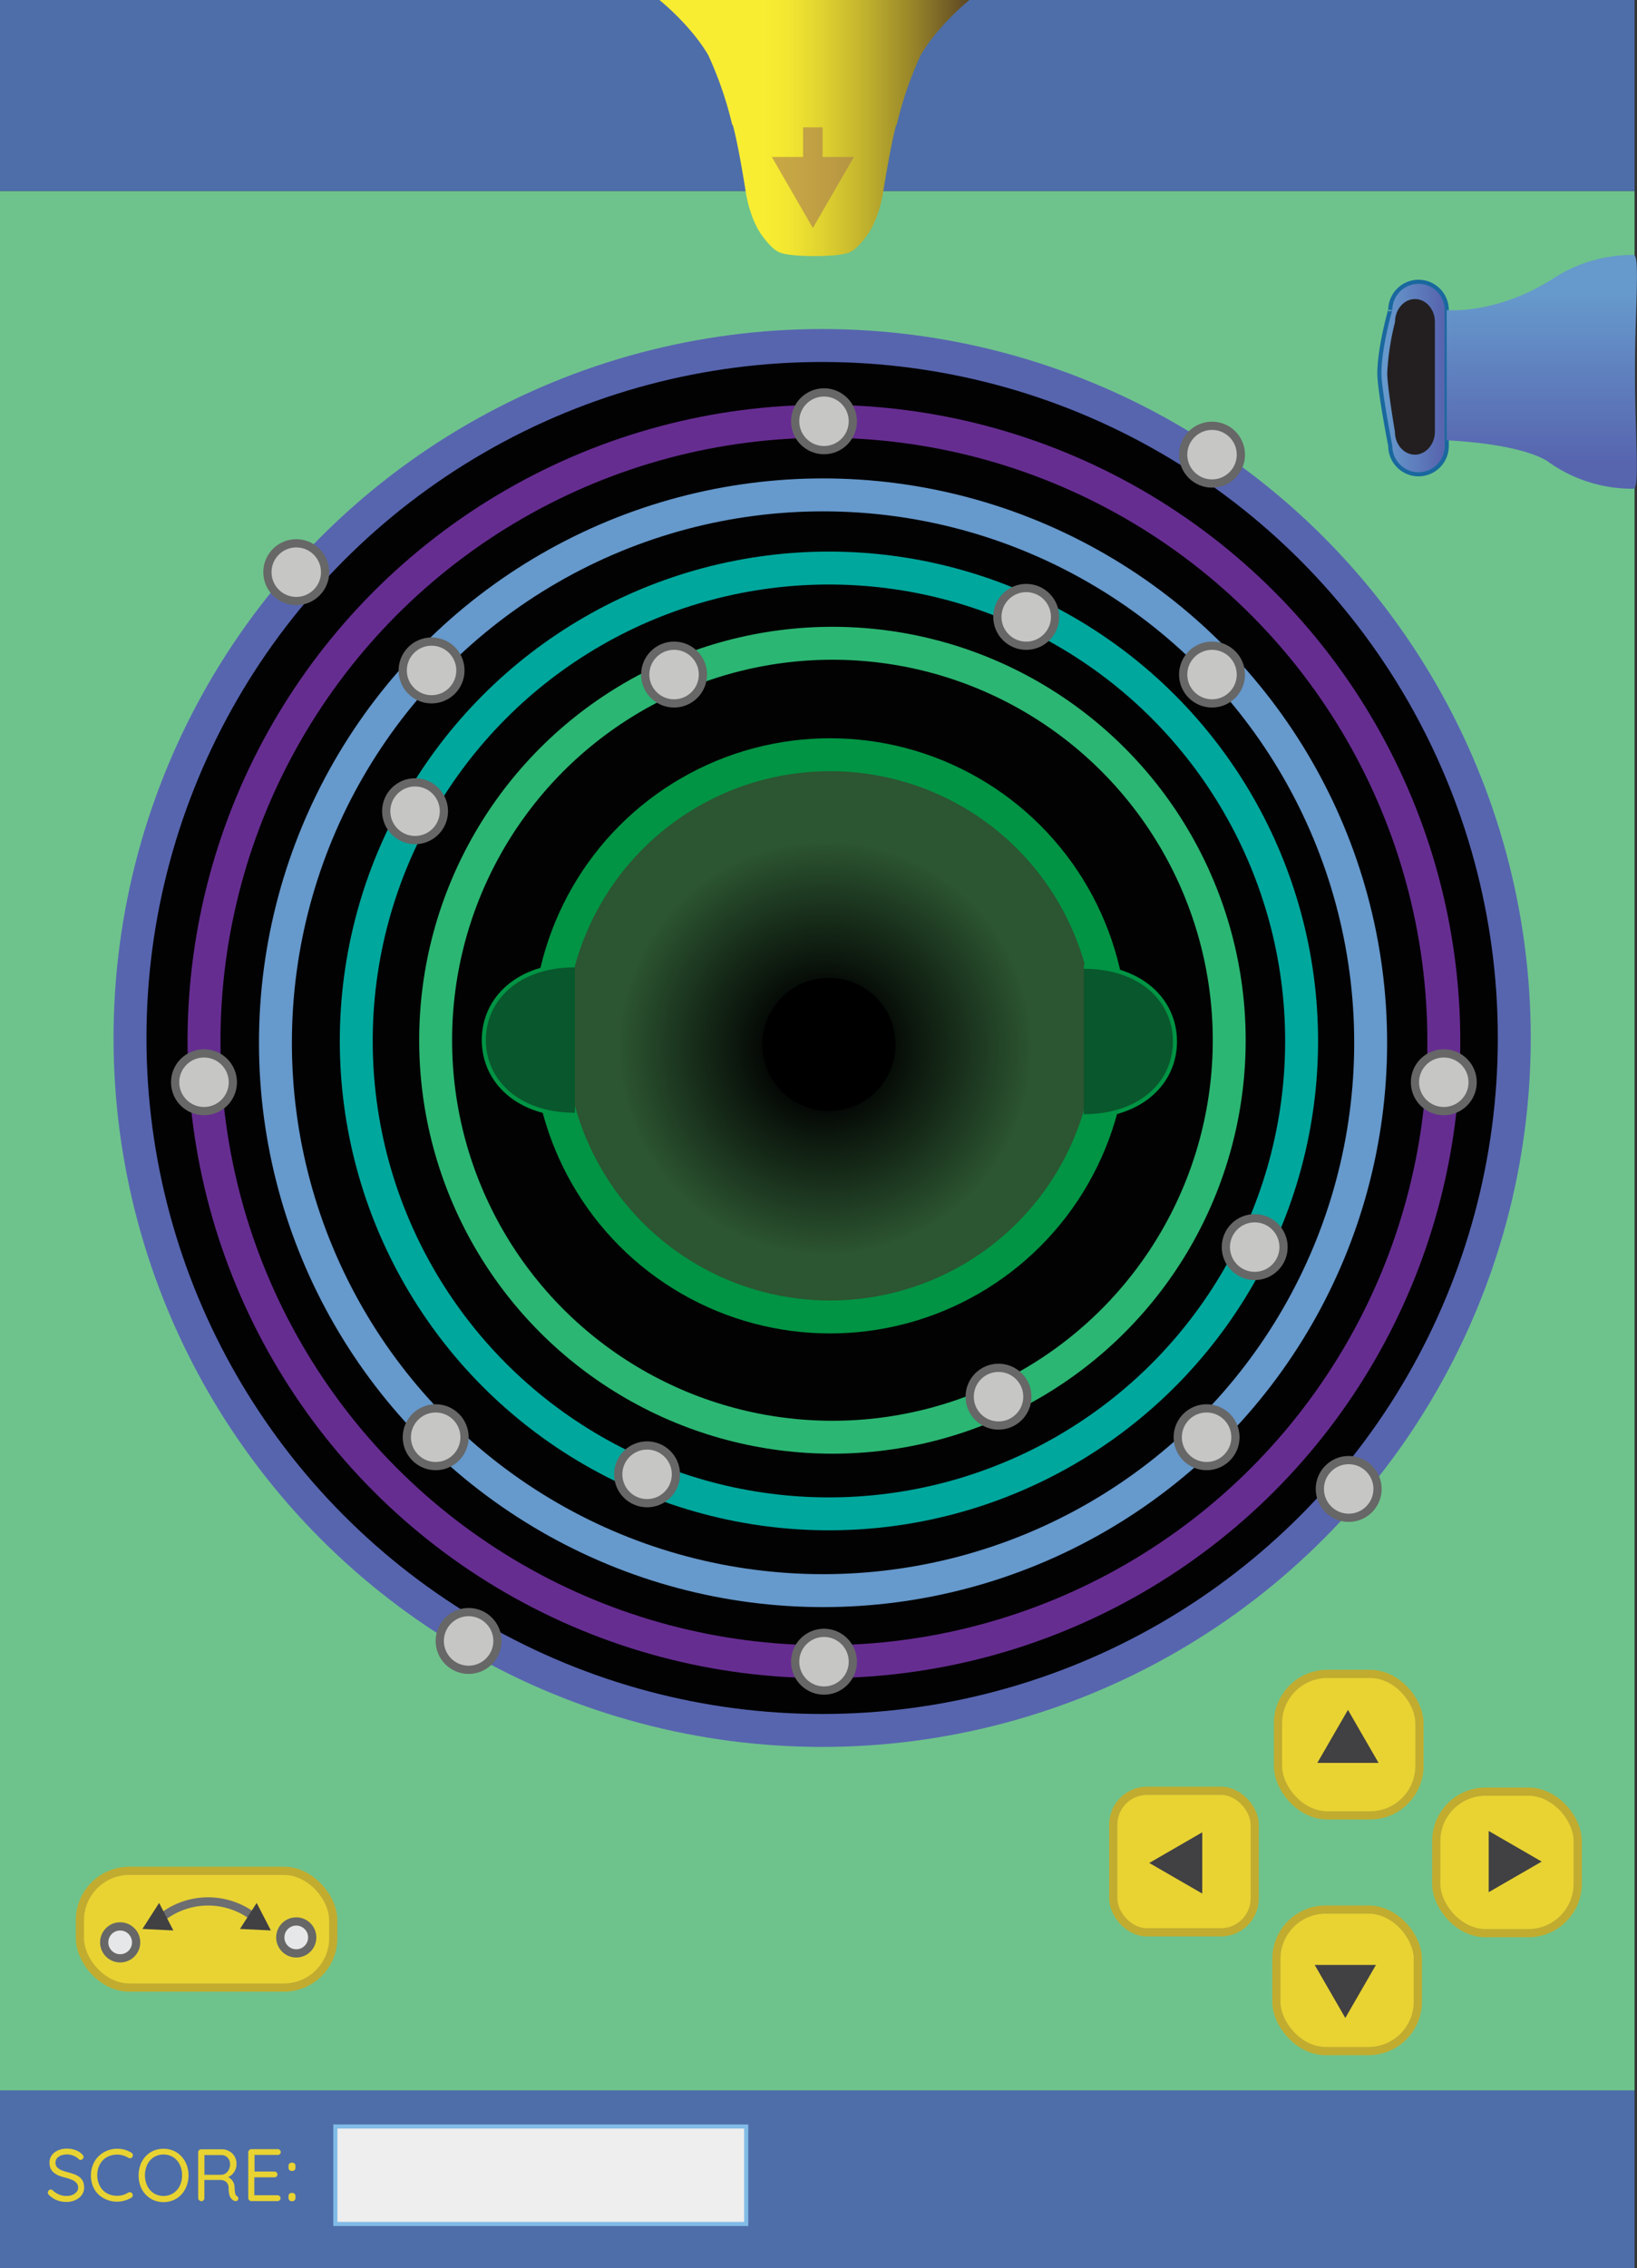 <svg xmlns="http://www.w3.org/2000/svg" xmlns:xlink="http://www.w3.org/1999/xlink" viewBox="0 0 397.79 550.92"><rect x="0" y="0" width="397.79" height="550.92" fill="#333333" stroke="none"/><defs><style>.cls-1{fill:#6ec38c;}.cls-2{fill:#4e6ea9;}.cls-23,.cls-3{fill:#e8d333;}.cls-3{stroke:#c1ac30;}.cls-10,.cls-11,.cls-12,.cls-13,.cls-16,.cls-18,.cls-19,.cls-20,.cls-24,.cls-25,.cls-26,.cls-3,.cls-5,.cls-6,.cls-8,.cls-9{stroke-miterlimit:10;}.cls-16,.cls-19,.cls-3,.cls-5,.cls-6{stroke-width:2px;}.cls-4{fill:#414042;}.cls-10,.cls-11,.cls-12,.cls-16,.cls-18,.cls-25,.cls-5,.cls-8,.cls-9{fill:none;}.cls-5{stroke:#6d6e71;}.cls-6{fill:#e6e7e8;}.cls-19,.cls-6{stroke:#666766;}.cls-7{fill:#020202;}.cls-8{stroke:#5765af;}.cls-10,.cls-11,.cls-12,.cls-25,.cls-8,.cls-9{stroke-width:8px;}.cls-9{stroke:#662d91;}.cls-10{stroke:#69c;}.cls-11{stroke:#00a79d;}.cls-12{stroke:#2bb673;}.cls-13,.cls-25,.cls-26{stroke:#009444;}.cls-13{fill:url(#radial-gradient);}.cls-14{fill:url(#linear-gradient);}.cls-15{opacity:0.6;}.cls-16,.cls-18{stroke:#a97c50;}.cls-17{fill:#a97c50;}.cls-19{fill:#c6c6c5;}.cls-20{stroke:#19689e;fill:url(#linear-gradient-2);}.cls-21{fill:#231f20;}.cls-22{fill:url(#linear-gradient-3);}.cls-24{fill:#eee;stroke:#81bbe6;}.cls-26{fill:#09572c;}</style><radialGradient id="radial-gradient" cx="200.6" cy="254.54" r="50.2" gradientUnits="userSpaceOnUse"><stop offset="0.22"/><stop offset="1" stop-color="#2c5531"/></radialGradient><linearGradient id="linear-gradient" x1="160.25" y1="31.08" x2="235.58" y2="31.08" gradientUnits="userSpaceOnUse"><stop offset="0.34" stop-color="#f9ed32"/><stop offset="0.42" stop-color="#f2e631"/><stop offset="0.53" stop-color="#dfd130"/><stop offset="0.67" stop-color="#bfb02d"/><stop offset="0.83" stop-color="#948129"/><stop offset="1" stop-color="#5d4724"/></linearGradient><linearGradient id="linear-gradient-2" x1="335.19" y1="91.82" x2="351.56" y2="91.82" gradientUnits="userSpaceOnUse"><stop offset="0.09" stop-color="#69c"/><stop offset="0.93" stop-color="#5765af"/></linearGradient><linearGradient id="linear-gradient-3" x1="374.67" y1="67.2" x2="374.67" y2="115.47" xlink:href="#linear-gradient-2"/></defs><g id="background"><rect class="cls-1" y="46.39" width="397.2" height="461.34"/><rect class="cls-2" width="397.2" height="46.39"/><rect class="cls-2" y="507.73" width="397.2" height="43.19"/></g><g id="paddles"><rect class="cls-3" x="310.16" y="463.8" width="34.37" height="34.37" rx="12"/><rect class="cls-3" x="310.55" y="406.56" width="34.37" height="34.37" rx="12"/><rect class="cls-3" x="270.52" y="434.96" width="34.37" height="34.37" rx="8.21"/><rect class="cls-3" x="349.01" y="435.16" width="34.37" height="34.37" rx="12"/><polygon class="cls-4" points="361.75 459.58 374.63 452.15 361.75 444.71 361.75 459.58"/><rect class="cls-3" x="19.42" y="454.4" width="61.56" height="28.35" rx="12"/><path class="cls-5" d="M37.7,467.16a18.18,18.18,0,0,1,25.73,0"/><polygon class="cls-4" points="292.15 459.92 279.27 452.48 292.15 445.04 292.15 459.92"/><polygon class="cls-4" points="334.99 428.18 327.55 415.3 320.11 428.18 334.99 428.18"/><polygon class="cls-4" points="334.35 477.25 326.91 490.13 319.47 477.25 334.35 477.25"/><circle class="cls-6" cx="29.2" cy="471.77" r="3.88"/><circle class="cls-6" cx="71.99" cy="470.57" r="3.88"/><polygon class="cls-4" points="58.31 468.51 65.82 468.87 62.37 462.19 58.31 468.51"/><polygon class="cls-4" points="34.61 468.51 42.12 468.87 38.67 462.19 34.61 468.51"/></g><g id="ringBackground"><circle class="cls-7" cx="200.3" cy="253.04" r="168.7"/></g><g id="ring1"><circle class="cls-8" cx="199.78" cy="252.11" r="168.19"/><circle class="cls-9" cx="200.21" cy="252.96" r="150.64"/><circle class="cls-10" cx="200" cy="253.27" r="133.07"/><circle class="cls-11" cx="201.43" cy="252.83" r="114.86"/><circle class="cls-12" cx="202.28" cy="252.66" r="96.42"/><circle class="cls-13" cx="202.21" cy="252.54" r="69.23"/></g><g id="dropper"><path class="cls-14" d="M197.91,0H160.25s7.64,6.13,11.87,13.42a89.46,89.46,0,0,1,5.93,17.42c-.47-2.48,1,2,3.24,16.22,0,0,1,6.51,4.15,10.5,0,0,2.11,2.91,3.75,3.63,0,0,1.36,1,8.72,1s8.73-1,8.73-1c1.64-.72,3.75-3.63,3.75-3.63,3.15-4,4.15-10.5,4.15-10.5,2.27-14.18,3.71-18.7,3.24-16.22a89.46,89.46,0,0,1,5.93-17.42C227.94,6.13,235.58,0,235.58,0Z"/><g class="cls-15"><line class="cls-16" x1="197.53" y1="33.39" x2="197.53" y2="41.04"/><polygon class="cls-17" points="187.55 38.12 197.53 55.39 207.5 38.12 187.55 38.12"/><polyline class="cls-17" points="196.34 32.16 197.53 33.54 198.71 34.93 198.71 40 198.71 42.57 198.71 45.1 198.71 46.39 198.71 50.21 197.53 50.21"/><polyline class="cls-18" points="196.34 32.16 197.53 33.54 198.71 34.93 198.71 40 198.71 42.57 198.71 45.1 198.71 46.39 198.71 46.82"/><polygon class="cls-17" points="196.38 45.36 197.53 50.21 201.16 46.79 196.38 45.36"/><polygon class="cls-17" points="199.9 45.03 197.53 45.03 195.15 45.03 195.15 41.51 195.15 37.98 195.15 30.93 197.53 30.93 199.9 30.93 199.9 37.98 199.9 41.51 199.9 45.03"/></g></g><g id="cup"><circle class="cls-19" cx="49.57" cy="262.86" r="7.01"/><circle class="cls-19" cx="350.84" cy="262.86" r="7.01"/><circle class="cls-19" cx="200.23" cy="102.32" r="7.01"/><circle class="cls-19" cx="200.23" cy="403.6" r="7.01"/><circle class="cls-19" cx="294.52" cy="163.84" r="7.01"/><circle class="cls-19" cx="105.87" cy="349.08" r="7.01"/><circle class="cls-19" cx="104.87" cy="162.84" r="7.01"/><circle class="cls-19" cx="293.2" cy="349.08" r="7.01"/><circle class="cls-19" cx="157.24" cy="358.09" r="7.01"/><circle class="cls-19" cx="249.37" cy="149.83" r="7.01"/><circle class="cls-19" cx="304.89" cy="302.9" r="7.01"/><circle class="cls-19" cx="100.86" cy="197.03" r="7.01"/><circle class="cls-19" cx="163.8" cy="163.84" r="7.01"/><circle class="cls-19" cx="242.64" cy="339.23" r="7.01"/><circle class="cls-19" cx="294.52" cy="110.43" r="7.01"/><circle class="cls-19" cx="113.87" cy="398.56" r="7.01"/><circle class="cls-19" cx="327.73" cy="361.64" r="7.01"/><circle class="cls-19" cx="71.99" cy="138.97" r="7.01"/></g><g id="cannon"><path class="cls-20" d="M344.7,115.2h0a6.88,6.88,0,0,1-6.86-6.86s-2.65-13.55-2.65-17.65c0-6.26,2.65-15.56,2.65-15.4a6.88,6.88,0,0,1,6.86-6.85h0a6.88,6.88,0,0,1,6.86,6.85v33.05A6.88,6.88,0,0,1,344.7,115.2Z"/><path class="cls-21" d="M343.81,110.43h0c-2.66,0-4.84-2.49-4.84-5.54,0,0-1.87-11-1.87-14.26A62.16,62.16,0,0,1,339,78.18c0-3.05,2.18-5.54,4.84-5.54h0c2.66,0,4.84,2.49,4.84,5.54v26.71C348.65,107.94,346.47,110.43,343.81,110.43Z"/><path class="cls-22" d="M396.94,61.92a35.27,35.27,0,0,0-19,5.4h0c-14,9.18-26.4,8-26.4,8v31.62c16.06.87,22.36,3.76,24.39,5,.26.2.53.39.8.58l0,0h0a35.15,35.15,0,0,0,20.16,6.19c1.64,0,.4-12.72.4-28.4S398.58,61.92,396.94,61.92Z"/></g>

    <g id="score"><path class="cls-23" d="M16.2,534.81a6.44,6.44,0,0,1-2.34-.4,6.23,6.23,0,0,1-1.95-1.26.79.79,0,0,1-.2-.27.68.68,0,0,1-.08-.34.76.76,0,0,1,.2-.51.68.68,0,0,1,.52-.23.66.66,0,0,1,.45.2,5.08,5.08,0,0,0,1.52,1,4.51,4.51,0,0,0,1.84.36,3.74,3.74,0,0,0,1.42-.25,2.51,2.51,0,0,0,1-.7A1.59,1.59,0,0,0,19,531.4a1.72,1.72,0,0,0-.4-1.18,3.06,3.06,0,0,0-1.12-.78,11.42,11.42,0,0,0-1.65-.54,11.35,11.35,0,0,1-1.52-.47,4.43,4.43,0,0,1-1.2-.71,2.84,2.84,0,0,1-.8-1,3.47,3.47,0,0,1-.28-1.43,3,3,0,0,1,.54-1.79,3.64,3.64,0,0,1,1.51-1.2,5.27,5.27,0,0,1,2.2-.43,6,6,0,0,1,2.08.36,4,4,0,0,1,1.58,1,.94.94,0,0,1,.36.68.68.68,0,0,1-.23.48.7.7,0,0,1-.51.22.6.6,0,0,1-.36-.12,3.28,3.28,0,0,0-.78-.62,5,5,0,0,0-1-.43,3.87,3.87,0,0,0-1.11-.16,4.1,4.1,0,0,0-1.46.24,2.39,2.39,0,0,0-1,.68,1.76,1.76,0,0,0,0,2.17,3,3,0,0,0,1.06.72,11.67,11.67,0,0,0,1.48.49,15.7,15.7,0,0,1,1.63.5,4.73,4.73,0,0,1,1.28.69,2.88,2.88,0,0,1,.84,1,3.71,3.71,0,0,1,.3,1.58,2.93,2.93,0,0,1-.56,1.76,3.8,3.8,0,0,1-1.52,1.23A5.07,5.07,0,0,1,16.2,534.81Z"/><path class="cls-23" d="M31.91,522.85a.63.63,0,0,1,.36.49.76.76,0,0,1-.16.61.59.59,0,0,1-.41.25,1,1,0,0,1-.51-.1,5.48,5.48,0,0,0-1.28-.57,4.82,4.82,0,0,0-1.44-.21,5.11,5.11,0,0,0-1.94.36,4.38,4.38,0,0,0-1.53,1,4.85,4.85,0,0,0-1,1.59,5.46,5.46,0,0,0-.36,2,5.64,5.64,0,0,0,.38,2.12,4.62,4.62,0,0,0,1,1.59,4.28,4.28,0,0,0,1.53,1,5.08,5.08,0,0,0,1.89.34,4.81,4.81,0,0,0,2.7-.77.94.94,0,0,1,.52-.09.62.62,0,0,1,.42.25.71.71,0,0,1,.17.61.67.67,0,0,1-.35.47,6.59,6.59,0,0,1-1,.49,7.76,7.76,0,0,1-1.19.34,6.53,6.53,0,0,1-3.68-.32A6.35,6.35,0,0,1,24,533.07a5.92,5.92,0,0,1-1.39-2,6.89,6.89,0,0,1-.51-2.71,6.76,6.76,0,0,1,.49-2.57A6.1,6.1,0,0,1,26,522.38a6.5,6.5,0,0,1,2.52-.48,6.89,6.89,0,0,1,1.82.24A6.22,6.22,0,0,1,31.91,522.85Z"/><path class="cls-23" d="M45.81,528.33a7.1,7.1,0,0,1-.45,2.56A6.2,6.2,0,0,1,44.09,533a5.72,5.72,0,0,1-1.93,1.37,6.27,6.27,0,0,1-4.86,0A5.68,5.68,0,0,1,35.38,533a6,6,0,0,1-1.26-2.06,7.7,7.7,0,0,1,0-5.13,6.12,6.12,0,0,1,1.26-2.06,5.82,5.82,0,0,1,1.92-1.37,6.39,6.39,0,0,1,4.86,0,5.86,5.86,0,0,1,1.93,1.37,6.3,6.3,0,0,1,1.27,2.06A7.15,7.15,0,0,1,45.81,528.33Zm-1.57,0a5.72,5.72,0,0,0-.57-2.6,4.51,4.51,0,0,0-1.6-1.8,4.6,4.6,0,0,0-4.68,0,4.53,4.53,0,0,0-1.59,1.79,6.14,6.14,0,0,0,0,5.21,4.46,4.46,0,0,0,1.59,1.79,4.54,4.54,0,0,0,4.68,0,4.49,4.49,0,0,0,1.6-1.79A5.75,5.75,0,0,0,44.24,528.33Z"/><path class="cls-23" d="M49,534.63a.9.9,0,0,1-.59-.22.65.65,0,0,1-.25-.52V522.76a.72.72,0,0,1,.73-.73h5a3.59,3.59,0,0,1,1.82.46A3.39,3.39,0,0,1,57,523.75a3.55,3.55,0,0,1,.47,1.84,3.48,3.48,0,0,1-.28,1.41,3.71,3.71,0,0,1-.8,1.15,3.29,3.29,0,0,1-1.15.72l-.39-.27a2.7,2.7,0,0,1,1.09.49A2.8,2.8,0,0,1,57,531.35a10.57,10.57,0,0,0,.09,1.06,2.29,2.29,0,0,0,.16.62.81.81,0,0,0,.31.35.76.76,0,0,1,.33.44.56.56,0,0,1-.1.52.51.51,0,0,1-.3.24.93.93,0,0,1-.4,0,1.09,1.09,0,0,1-.36-.12,2.58,2.58,0,0,1-.55-.48,2.49,2.49,0,0,1-.45-.91,6.2,6.2,0,0,1-.17-1.62,2.07,2.07,0,0,0-.19-.94,1.65,1.65,0,0,0-.48-.61,2,2,0,0,0-.68-.33,3.32,3.32,0,0,0-.77-.1h-4l.22-.3v4.68a.78.78,0,0,1-.18.52A.61.61,0,0,1,49,534.63Zm.45-6.41h4.41a2,2,0,0,0,1-.36,2.39,2.39,0,0,0,.75-.9,3,3,0,0,0,.29-1.33,2.18,2.18,0,0,0-.6-1.57,2,2,0,0,0-1.51-.63H49.53l.15-.36v5.47Z"/><path class="cls-23" d="M61.07,522h6.41a.75.75,0,0,1,.52.2.67.67,0,0,1,.22.52.6.6,0,0,1-.22.49.74.74,0,0,1-.52.19h-5.8l.17-.31v4.54l-.18-.2h5a.75.75,0,0,1,.52.2.66.66,0,0,1,.22.52.62.62,0,0,1-.22.5.79.79,0,0,1-.52.19h-5l.13-.18v4.66l-.11-.13h5.74a.69.69,0,0,1,.52.22.67.67,0,0,1,0,1,.75.75,0,0,1-.52.2H61.07a.75.75,0,0,1-.74-.74V522.76a.74.74,0,0,1,.22-.52A.72.72,0,0,1,61.07,522Z"/><path class="cls-23" d="M70.9,527.28a.76.76,0,0,1-.58-.21.84.84,0,0,1-.21-.6v-.36a.84.84,0,0,1,.21-.61.77.77,0,0,1,.58-.22H71a.78.78,0,0,1,.6.22.88.88,0,0,1,.2.61v.36a.89.89,0,0,1-.2.6.78.78,0,0,1-.6.21Zm0,7.35a.74.74,0,0,1-.58-.23.84.84,0,0,1-.21-.6v-.36a.84.84,0,0,1,.21-.6.76.76,0,0,1,.58-.21H71a.78.78,0,0,1,.6.21.89.89,0,0,1,.2.6v.36a.89.89,0,0,1-.2.6.75.75,0,0,1-.6.23Z"/><rect class="cls-24" x="81.49" y="516.49" width="99.84" height="23.67"/></g><g id="inner_ring" data-name="inner ring"><circle class="cls-25" cx="201.7" cy="251.59" r="68.28"/></g><g id="leftramp"><path class="cls-26" d="M139.7,270.77c-13.81,0-22.13-8.13-22.13-18.16s8.32-18.16,22.13-18.16"/></g><g id="rightramp"><path class="cls-26" d="M263.38,271.12c13.81,0,22.13-8.13,22.13-18.16s-8.32-18.16-22.13-18.16"/></g><g id="hole"><circle cx="201.43" cy="253.68" r="16.19"/></g></svg>